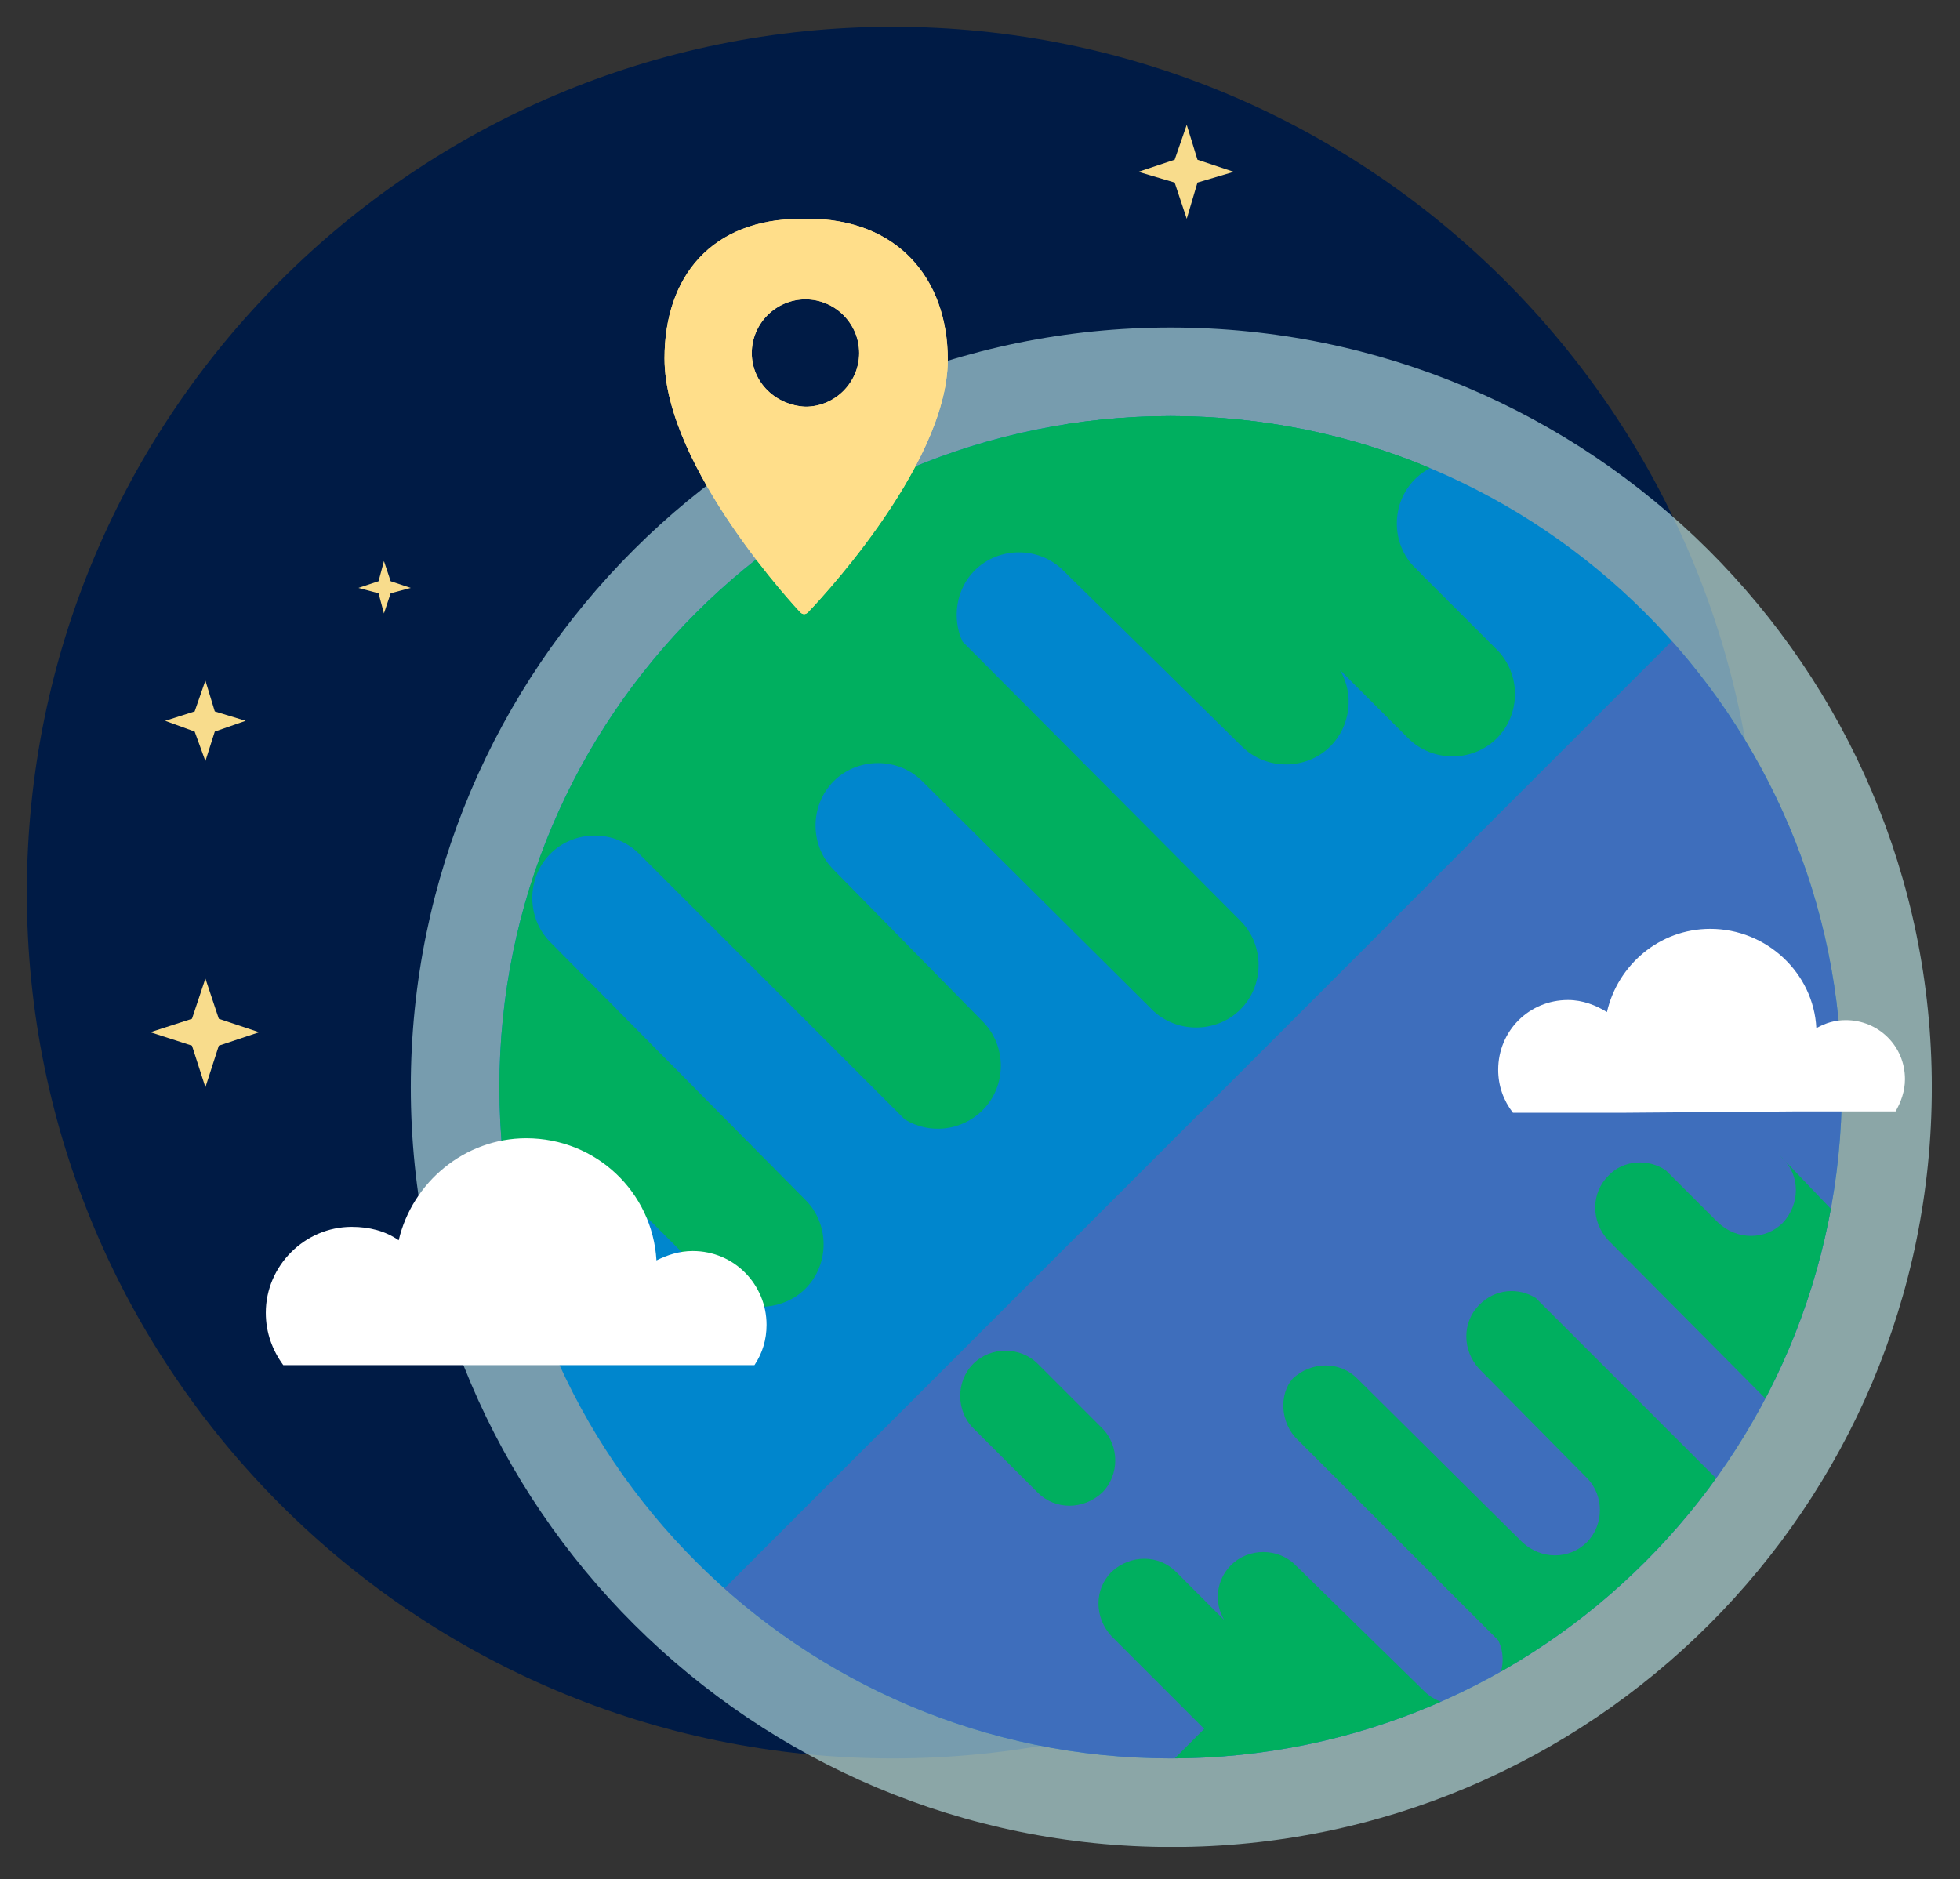 <?xml version="1.0" encoding="utf-8"?>
<!-- Generator: Adobe Illustrator 23.0.1, SVG Export Plug-In . SVG Version: 6.00 Build 0)  -->
<svg version="1.1" id="Capa_1" xmlns="http://www.w3.org/2000/svg" xmlns:xlink="http://www.w3.org/1999/xlink" x="0px" y="0px"
	 viewBox="0 0 146 140" style="enable-background:new 0 0 146 140;" xml:space="preserve">
<rect x="0" y="0" width="146" height="140" fill="#333333" stroke="none"/>
<style type="text/css">
	.st0{clip-path:url(#SVGID_2_);}
	.st1{clip-path:url(#SVGID_4_);}
	.st2{clip-path:url(#SVGID_6_);fill:#001B45;}
	.st3{opacity:0.61;clip-path:url(#SVGID_6_);}
	.st4{clip-path:url(#SVGID_8_);fill:#C2EEF0;}
	.st5{clip-path:url(#SVGID_6_);fill:#0086CD;}
	.st6{opacity:0.55;clip-path:url(#SVGID_10_);}
	.st7{clip-path:url(#SVGID_12_);fill:#715BAF;}
	.st8{clip-path:url(#SVGID_10_);fill:#00AF5F;}
	.st9{clip-path:url(#SVGID_14_);fill:#FFFFFF;}
	.st10{clip-path:url(#SVGID_14_);fill:#00AF5F;}
	.st11{clip-path:url(#SVGID_14_);fill:#F8DC8C;}
	.st12{clip-path:url(#SVGID_14_);fill:#FFDE8A;}
	.st13{clip-path:url(#SVGID_16_);fill:#FFDE8A;}
</style>
<g id="Ilustración_81_1_">
	<g>
		<defs>
			<rect id="SVGID_1_" x="2" y="2" width="141.9" height="135.6"/>
		</defs>
		<clipPath id="SVGID_2_">
			<use xlink:href="#SVGID_1_"  style="overflow:visible;"/>
		</clipPath>
		<g class="st0">
			<defs>
				<rect id="SVGID_3_" x="2" y="2" width="141.9" height="135.6"/>
			</defs>
			<clipPath id="SVGID_4_">
				<use xlink:href="#SVGID_3_"  style="overflow:visible;"/>
			</clipPath>
			<g class="st1">
				<defs>
					<rect id="SVGID_5_" x="2" y="2" width="141.9" height="135.6"/>
				</defs>
				<clipPath id="SVGID_6_">
					<use xlink:href="#SVGID_5_"  style="overflow:visible;"/>
				</clipPath>
				<path class="st2" d="M131,66.5c0,35.6-28.9,64.5-64.5,64.5C30.9,131,2,102.1,2,66.5C2,30.9,30.9,2,66.5,2
					C102.1,2,131,30.9,131,66.5"/>
				<g class="st3">
					<g>
						<defs>
							<rect id="SVGID_7_" x="30.6" y="24.4" width="113.3" height="113.3"/>
						</defs>
						<clipPath id="SVGID_8_">
							<use xlink:href="#SVGID_7_"  style="overflow:visible;"/>
						</clipPath>
						<path class="st4" d="M143.9,81c0,31.3-25.4,56.6-56.6,56.6S30.6,112.3,30.6,81c0-31.3,25.4-56.6,56.6-56.6
							S143.9,49.7,143.9,81"/>
					</g>
				</g>
				<path class="st5" d="M137.2,81c0,27.6-22.4,50-50,50s-50-22.4-50-50s22.4-50,50-50S137.2,53.4,137.2,81"/>
			</g>
			<g class="st1">
				<defs>
					<path id="SVGID_9_" d="M37.2,81c0,27.6,22.4,50,50,50s50-22.4,50-50c0-27.6-22.4-50-50-50S37.2,53.4,37.2,81"/>
				</defs>
				<clipPath id="SVGID_10_">
					<use xlink:href="#SVGID_9_"  style="overflow:visible;"/>
				</clipPath>
				<g class="st6">
					<g>
						<defs>
							<rect id="SVGID_11_" x="43.7" y="31.8" width="115.8" height="124.1"/>
						</defs>
						<clipPath id="SVGID_12_">
							<use xlink:href="#SVGID_11_"  style="overflow:visible;"/>
						</clipPath>
						<polyline class="st7" points="43.7,128.6 140.5,31.8 159.5,126.2 111.6,146.7 78.6,155.9 43.7,132.9 						"/>
					</g>
				</g>
				<path class="st8" d="M92.4,68.6L71.7,47.8c-0.8-1.7-0.5-3.9,0.9-5.3c1.8-1.8,4.8-1.8,6.6,0l13.3,13.1c1.8,1.8,4.8,1.8,6.6,0
					c1.5-1.5,1.8-3.9,0.7-5.7l5.1,5.1c1.8,1.8,4.8,1.8,6.6,0c1.8-1.8,1.8-4.8,0-6.6l-9.6-9.6l10.5-10.5l-31-31l-17,17L64.1,14
					c-1.8-1.8-4.8-1.8-6.6,0c-1.8,1.8-1.8,4.8,0,6.6l0.3,0.3L37.9,40.8c-1.8-1.5-4.6-1.4-6.3,0.3c-1.7,1.7-1.8,4.4-0.3,6.3L24.7,54
					c-1.8-1.5-4.6-1.4-6.3,0.3c-1.7,1.7-1.8,4.4-0.3,6.3L3.2,75.5l31,31l8.3-8.3l-0.5-0.5c-1.8-1.8-1.8-4.8,0-6.6
					c1.8-1.8,4.8-1.8,6.6,0l5.4,5.4c1.8,1.3,4.4,1.1,6-0.5c1.8-1.8,1.8-4.8,0-6.6L41,70.2c-1.8-1.8-1.8-4.8,0-6.6
					c1.8-1.8,4.8-1.8,6.6,0l19.8,19.8c1.8,1.1,4.2,0.9,5.8-0.7c1.8-1.8,1.8-4.8,0-6.6L62.1,64.8c-1.8-1.8-1.8-4.8,0-6.6
					s4.8-1.8,6.6,0l17.1,17c1.8,1.8,4.8,1.8,6.6,0C94.2,73.4,94.2,70.4,92.4,68.6"/>
				<path class="st8" d="M155.7,13.2L134.9-7.6c-0.8-1.7-0.5-3.9,0.9-5.3c1.8-1.8,4.8-1.8,6.6,0l13.3,13.1c1.8,1.8,4.8,1.8,6.6,0
					c1.5-1.5,1.8-3.9,0.7-5.7l5.1,5.1c1.8,1.8,4.8,1.8,6.6,0c1.8-1.8,1.8-4.8,0-6.6l-9.6-9.6l10.5-10.5l-31-31l-17,17l-0.3-0.3
					c-1.8-1.8-4.8-1.8-6.6,0c-1.8,1.8-1.8,4.8,0,6.6l0.3,0.3l-19.9,19.9c-1.8-1.5-4.6-1.4-6.3,0.3S93.1-9.9,94.6-8L88-1.4
					c-1.8-1.5-4.6-1.4-6.3,0.3c-1.7,1.7-1.8,4.4-0.3,6.3L66.5,20.1L95.2,46l10.7-3.2l-0.5-0.5c-1.8-1.8-1.8-4.8,0-6.6s4.8-1.8,6.6,0
					l5.4,5.4c1.8,1.3,4.4,1.1,6-0.5c1.8-1.8,1.8-4.8,0-6.6l-19.1-19.1c-1.8-1.8-1.8-4.8,0-6.6c1.8-1.8,4.8-1.8,6.6,0L130.8,28
					c1.8,1.1,4.2,0.9,5.8-0.7c1.8-1.8,1.8-4.8,0-6.6L125.4,9.4c-1.8-1.8-1.8-4.8,0-6.6c1.8-1.8,4.8-1.8,6.6,0l17.1,17
					c1.8,1.8,4.8,1.8,6.6,0C157.5,18,157.5,15,155.7,13.2"/>
				<path class="st8" d="M96.7,107.3l14.9,14.9c0.6,1.2,0.4,2.8-0.7,3.8c-1.3,1.3-3.5,1.3-4.8,0l-9.6-9.4c-1.3-1.3-3.5-1.3-4.8,0
					c-1.1,1.1-1.3,2.8-0.5,4.1l-3.6-3.6c-1.3-1.3-3.4-1.3-4.8,0c-1.3,1.3-1.3,3.4,0,4.8l6.9,6.9l-7.6,7.6l22.3,22.3l12.3-12.3
					l0.2,0.2c1.3,1.3,3.4,1.3,4.8,0c1.3-1.3,1.3-3.5,0-4.8l-0.2-0.2l14.3-14.3c1.3,1.1,3.3,1,4.5-0.2c1.2-1.2,1.3-3.2,0.2-4.5
					l4.7-4.7c1.3,1.1,3.3,1,4.5-0.2c1.2-1.2,1.3-3.2,0.2-4.5l10.7-10.7l-15-2.8L132.5,86l0.3,0.3c1.3,1.3,1.3,3.4,0,4.8
					c-1.3,1.3-3.4,1.3-4.8,0l-3.9-3.9c-1.3-0.9-3.2-0.8-4.3,0.4c-1.3,1.3-1.3,3.4,0,4.8l13.7,13.8c1.3,1.3,1.3,3.5,0,4.8
					c-1.3,1.3-3.4,1.3-4.8,0l-14.3-14.3c-1.3-0.8-3-0.7-4.2,0.5c-1.3,1.3-1.3,3.4,0,4.8l8,8.1c1.3,1.3,1.3,3.5,0,4.8
					c-1.3,1.3-3.4,1.3-4.8,0l-12.3-12.2c-1.3-1.3-3.4-1.3-4.8,0C95.3,103.8,95.3,106,96.7,107.3"/>
			</g>
			<g class="st1">
				<defs>
					<rect id="SVGID_13_" x="2" y="2" width="141.9" height="135.6"/>
				</defs>
				<clipPath id="SVGID_14_">
					<use xlink:href="#SVGID_13_"  style="overflow:visible;"/>
				</clipPath>
				<path class="st9" d="M47,101.7h9.2c0.6-0.9,0.9-1.9,0.9-3c0-3-2.4-5.5-5.5-5.5c-1,0-1.9,0.3-2.7,0.7c-0.3-5.1-4.5-9.1-9.7-9.1
					c-4.6,0-8.5,3.3-9.5,7.6c-1-0.7-2.2-1-3.5-1c-3.5,0-6.4,2.9-6.4,6.4c0,1.5,0.5,2.8,1.3,3.9h10.1"/>
				<path class="st9" d="M133.7,82.8h7.5c0.4-0.7,0.7-1.5,0.7-2.4c0-2.5-2-4.4-4.4-4.4c-0.8,0-1.5,0.2-2.2,0.6
					c-0.2-4.1-3.7-7.4-7.9-7.4c-3.8,0-6.9,2.7-7.7,6.2c-0.8-0.5-1.8-0.9-2.9-0.9c-2.9,0-5.2,2.3-5.2,5.2c0,1.2,0.4,2.3,1.1,3.2h8.3"
					/>
				<path class="st10" d="M77.3,111.2l-4.8-4.8c-1.3-1.3-1.3-3.5,0-4.8c1.3-1.3,3.5-1.3,4.8,0l4.8,4.8c1.3,1.3,1.3,3.5,0,4.8
					C80.7,112.5,78.6,112.5,77.3,111.2"/>
				<polygon class="st11" points="16,53 18.3,53.7 16,54.5 15.3,56.7 14.5,54.5 12.3,53.7 14.5,53 15.3,50.7 				"/>
				<polygon class="st11" points="29.1,43.3 30.6,43.8 29.1,44.2 28.6,45.7 28.2,44.2 26.7,43.8 28.2,43.3 28.6,41.8 				"/>
				<polygon class="st11" points="16.3,75.9 19.3,76.9 16.3,77.9 15.3,81 14.3,77.9 11.2,76.9 14.3,75.9 15.3,72.9 				"/>
				<polygon class="st11" points="89.2,11.9 91.9,12.8 89.2,13.6 88.4,16.3 87.5,13.6 84.8,12.8 87.5,11.9 88.4,9.3 				"/>
				<path class="st12" d="M56,26.3c0-2.2,1.8-4,4-4c2.2,0,4,1.8,4,4c0,2.2-1.8,4-4,4C57.8,30.2,56,28.5,56,26.3 M59.7,16.3
					c-6.7,0-10.2,4.3-10.2,10.4c0,8.2,10.1,18.9,10.1,18.9c0.2,0.2,0.4,0.2,0.6,0c0,0,10.4-10.7,10.4-18.8c0-6.1-3.8-10.5-10.4-10.5
					H59.7z"/>
			</g>
			<g class="st1">
				<defs>
					<path id="SVGID_15_" d="M56,26.3c0-2.2,1.8-4,4-4c2.2,0,4,1.8,4,4c0,2.2-1.8,4-4,4C57.8,30.2,56,28.5,56,26.3 M59.7,16.3
						c-6.7,0-10.2,4.3-10.2,10.4c0,8.2,10.1,18.9,10.1,18.9c0.2,0.2,0.4,0.2,0.6,0c0,0,10.4-10.7,10.4-18.8
						c0-6.1-3.8-10.5-10.4-10.5H59.7z"/>
				</defs>
				<clipPath id="SVGID_16_">
					<use xlink:href="#SVGID_15_"  style="overflow:visible;"/>
				</clipPath>
				<rect x="48.8" y="15.6" class="st13" width="22.4" height="30.8"/>
			</g>
		</g>
	</g>
</g>
</svg>
